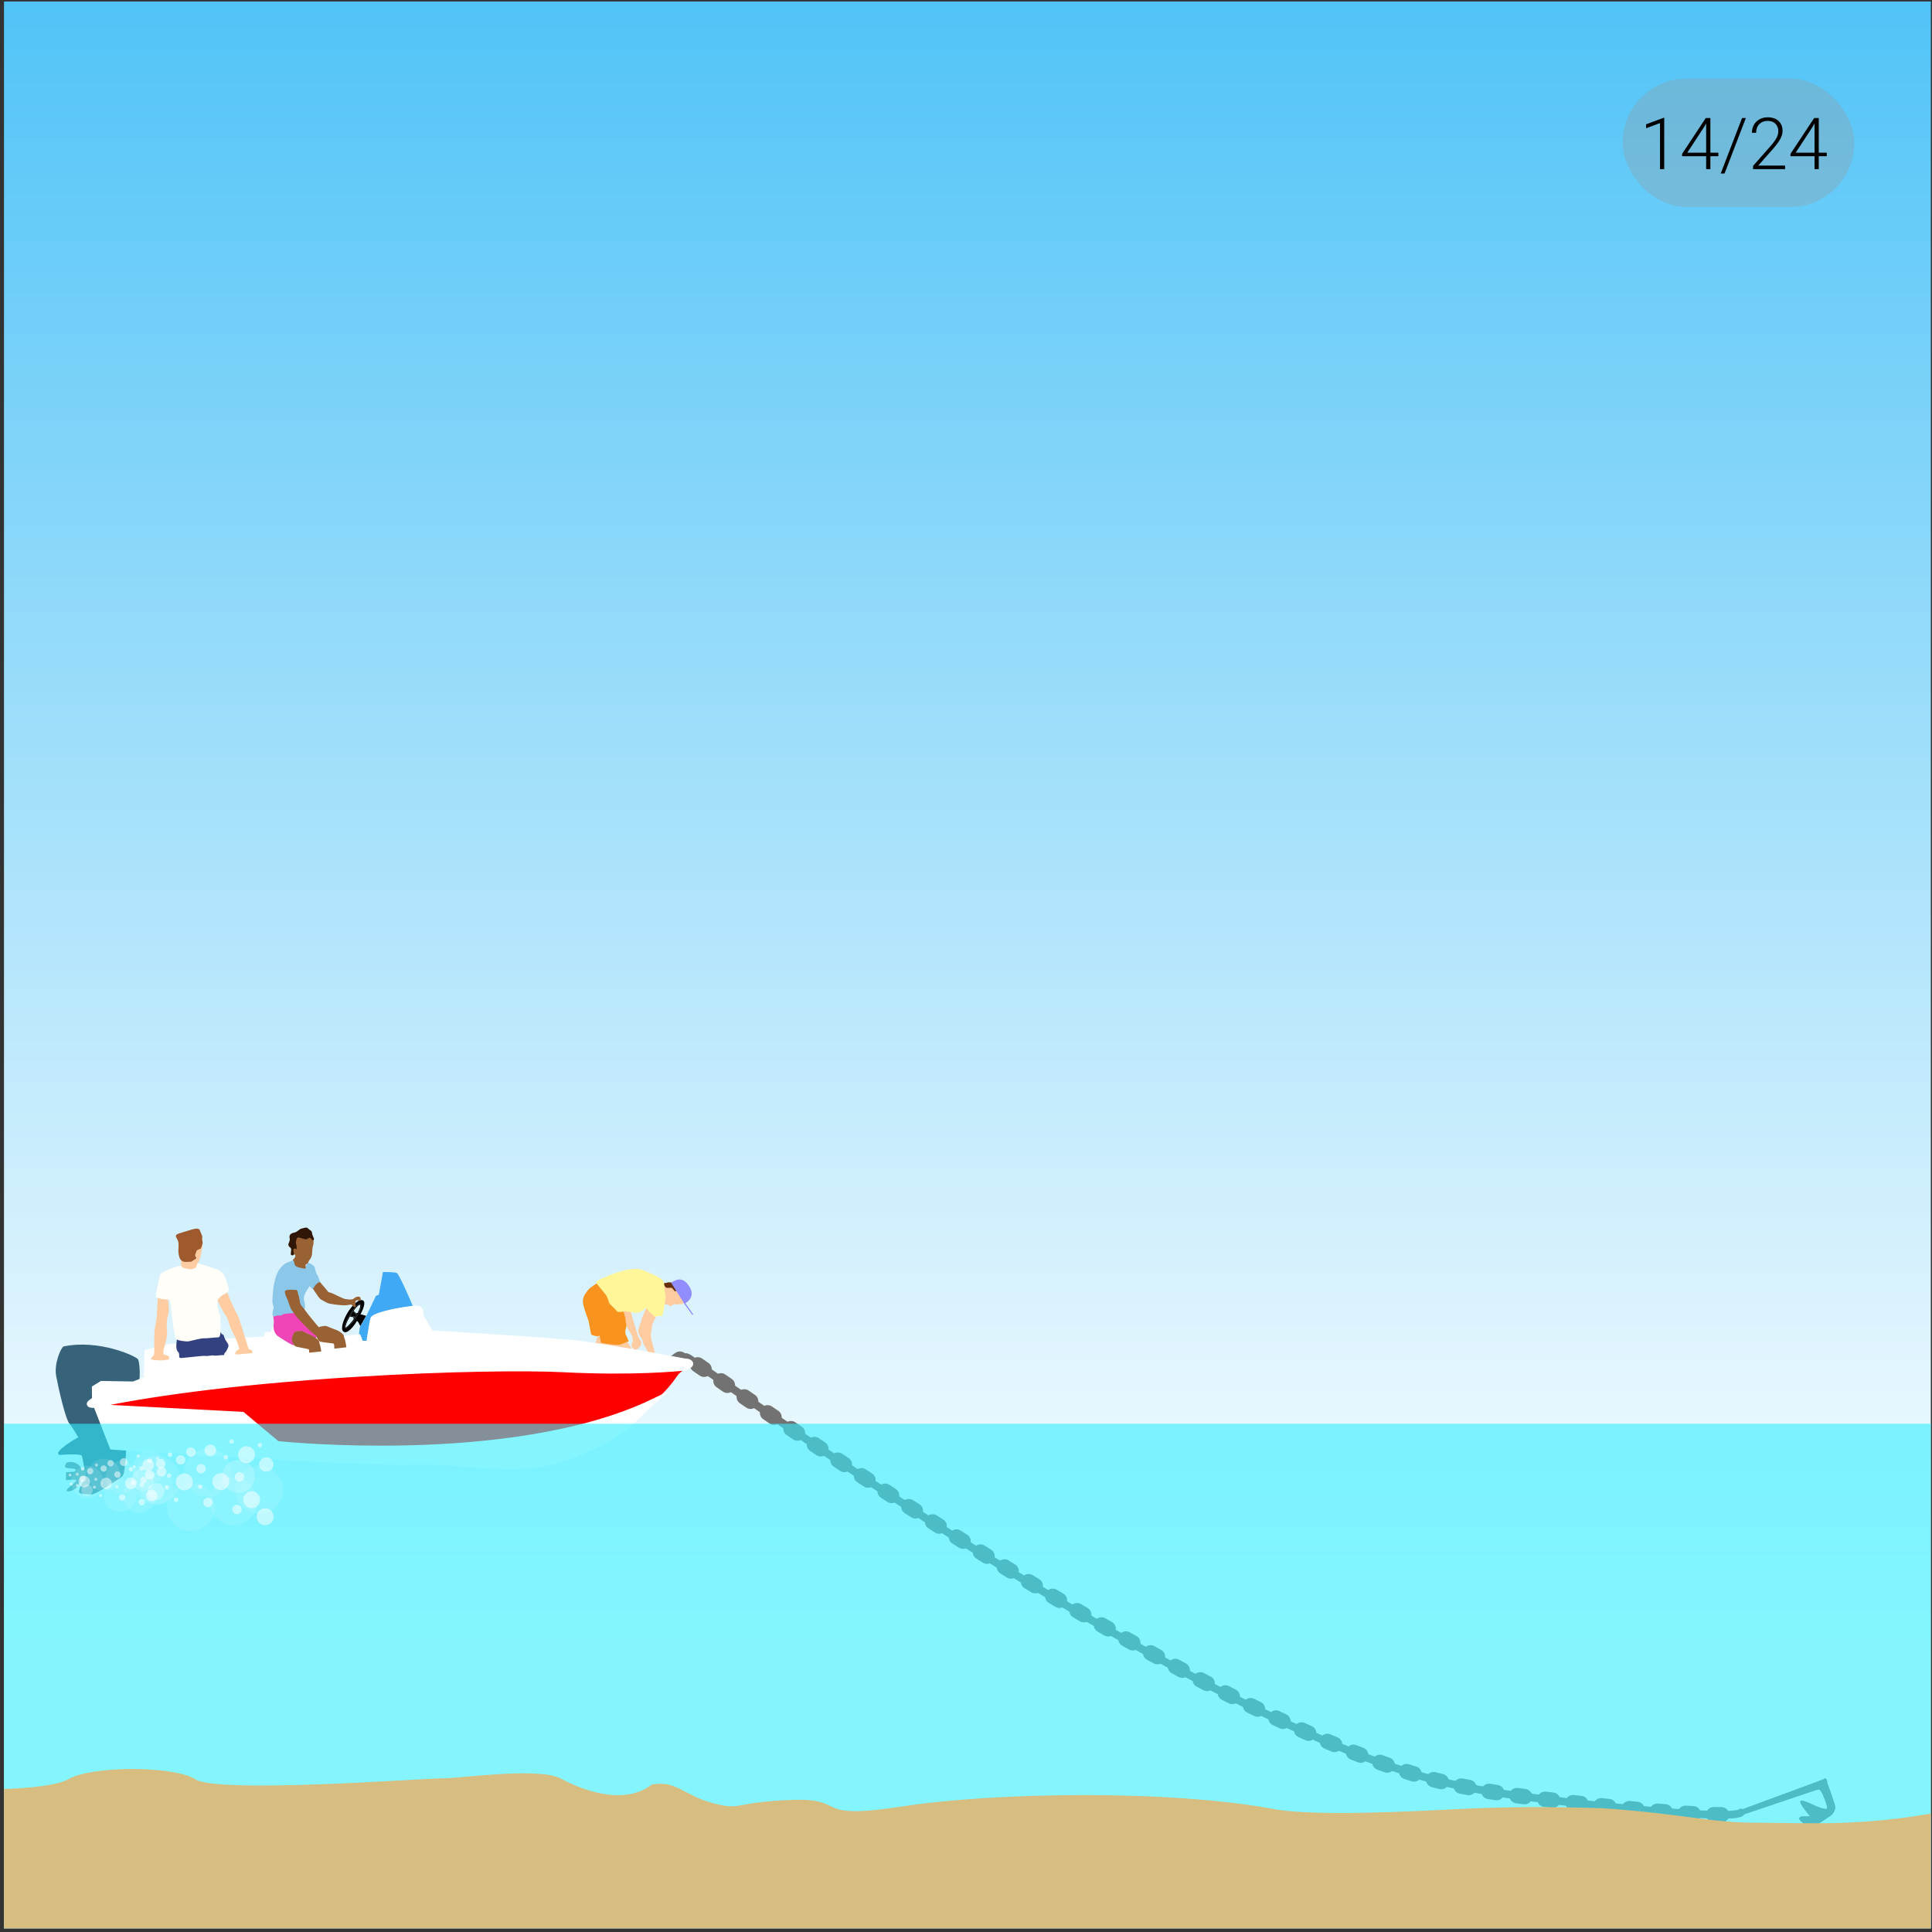 <svg width="376" height="376" viewBox="0 0 376 376" fill="none" xmlns="http://www.w3.org/2000/svg">
<rect x="0" y="0" width="376" height="376" fill="#333333" stroke="none"/>
<g clip-path="url(#clip0)">
<path d="M-2.538 -2.708H376.707L377.172 376.14H-2.073L-2.538 -2.708Z" fill="url(#paint0_linear)"/>
<path d="M355.573 346.806C355.664 346.649 355.407 346.214 355.356 346.147C355.319 346.105 355.267 346.094 355.209 346.102C355.101 346.12 354.957 346.207 354.843 346.292C354.664 346.393 347.44 349.056 343.124 350.645C341.196 351.357 339.675 351.917 339.431 352.009C339.081 352.141 338.873 352.306 338.809 352.491C338.759 352.64 338.821 352.747 338.826 352.752C339.009 353.222 339.163 353.191 339.422 353.093C339.465 353.078 339.511 353.06 339.567 353.045C339.889 352.947 352.681 348.622 353.225 348.443C353.4 348.369 353.893 348.204 354.091 348.297C354.314 348.404 354.653 349.023 354.786 349.327C355.416 350.786 355.718 351.865 355.552 352.013C355.498 352.06 355.285 352.141 354.457 351.89C353.987 351.746 353.503 351.546 353.387 351.487C353.366 351.475 350.979 350.309 350.517 350.461C350.476 350.475 350.442 350.503 350.427 350.536C350.27 350.866 350.675 351.414 351.143 352.047L351.266 352.212C351.649 352.734 352.122 353.291 352.311 353.506C351.936 353.504 350.863 353.5 350.703 353.514C350.688 353.518 350.661 353.521 350.635 353.523C350.528 353.539 350.352 353.587 350.254 353.715C350.189 353.798 350.167 353.901 350.19 354.018C350.231 354.24 350.586 354.521 350.96 354.824C351.021 354.874 351.084 354.926 351.145 354.974C351.128 354.984 351.113 355 351.093 355.009C350.665 355.312 350.076 355.722 350.043 356.056C350.034 356.142 350.059 356.217 350.119 356.279C350.398 356.574 351.357 356.277 353.124 355.35C354.449 354.652 356.281 353.352 356.299 353.341C356.695 353.06 357.24 352.317 357.152 351.614C357.067 350.945 355.707 347.226 355.56 346.822C355.56 346.814 355.565 346.81 355.573 346.806Z" fill="#727272"/>
<path d="M339.788 352.579C339.81 352.533 339.814 352.482 339.798 352.433C339.764 352.335 339.657 352.282 339.553 352.318C339.506 352.335 339.466 352.37 339.446 352.416C339.424 352.462 339.422 352.514 339.437 352.562C339.467 352.648 339.56 352.7 339.646 352.686C339.657 352.682 339.672 352.68 339.681 352.677C339.73 352.66 339.769 352.625 339.788 352.579Z" fill="#727272"/>
<path d="M357.04 351.622C356.964 350.992 355.678 347.464 355.47 346.904C355.413 346.946 355.341 346.974 355.273 346.978C355.191 346.987 355.121 346.954 355.076 346.901C355.015 346.822 354.939 346.689 354.888 346.589L354.879 346.614L340.783 351.627C340.078 351.887 339.601 352.064 339.474 352.113C339.084 352.262 338.956 352.417 338.921 352.519C338.886 352.617 338.923 352.684 338.93 352.696C339.087 353.092 339.168 353.061 339.384 352.98C339.429 352.962 339.477 352.945 339.534 352.928C339.607 352.905 340.364 352.654 341.488 352.275C341.647 351.857 342.138 351.692 342.158 351.681C342.611 351.51 353.316 347.495 354.417 347.885C354.708 347.987 355.053 348.811 355.092 348.901C355.125 348.977 355.941 350.817 356.086 351.531C356.292 352.577 355.068 353.335 354.573 353.532C354.153 353.699 352.507 353.656 352.44 353.669L352.439 353.669C352.383 353.678 350.895 353.634 350.708 353.648C350.581 353.658 350.415 353.676 350.338 353.779C350.294 353.837 350.281 353.905 350.296 353.988C350.33 354.166 350.699 354.463 351.026 354.724C351.244 354.901 351.452 355.067 351.583 355.212C351.754 355.401 351.817 355.533 351.783 355.619C351.76 355.671 351.709 355.693 351.682 355.693L351.673 355.576C351.674 355.576 351.698 355.516 351.495 355.29C351.429 355.213 351.336 355.13 351.23 355.04C351.203 355.058 351.179 355.077 351.151 355.097C350.788 355.352 350.178 355.777 350.149 356.06C350.141 356.113 350.16 356.155 350.195 356.196C350.352 356.364 350.98 356.334 353.061 355.238C353.876 354.81 354.888 354.153 355.543 353.711C354.349 353.966 351.813 353.914 350.923 353.895C350.757 353.892 350.624 353.887 350.605 353.889L350.596 353.831L350.576 353.775C350.579 353.773 350.581 353.773 350.585 353.771C350.605 353.767 350.658 353.77 350.924 353.776C351.909 353.799 354.902 353.863 355.84 353.504C356.073 353.343 356.219 353.24 356.224 353.237C356.55 353.015 357.117 352.305 357.04 351.622ZM339.894 352.629C339.86 352.702 339.798 352.758 339.721 352.785C339.559 352.843 339.384 352.758 339.329 352.6C339.303 352.523 339.308 352.44 339.341 352.366C339.374 352.292 339.434 352.235 339.513 352.209C339.529 352.202 339.551 352.199 339.57 352.196C339.716 352.171 339.857 352.255 339.907 352.395C339.933 352.471 339.93 352.554 339.894 352.629Z" fill="#727272"/>
<path d="M341.637 352.218C345.45 350.937 353.081 348.358 353.181 348.324C353.249 348.299 353.857 348.052 354.133 348.183C354.423 348.321 354.784 349.032 354.885 349.276C355.288 350.215 355.923 351.828 355.618 352.093C355.248 352.415 353.46 351.655 353.322 351.579C353.051 351.435 350.91 350.436 350.542 350.563C350.534 350.566 350.522 350.57 350.519 350.574C350.392 350.844 350.795 351.391 351.223 351.97L351.346 352.136C351.789 352.737 352.352 353.383 352.456 353.5C352.665 353.506 354.153 353.545 354.522 353.395C354.959 353.222 356.16 352.501 355.967 351.541C355.824 350.834 354.991 348.959 354.981 348.935C354.883 348.696 354.579 348.06 354.375 347.988C353.31 347.613 342.301 351.744 342.189 351.786C342.189 351.789 341.811 351.922 341.637 352.218Z" fill="#727272"/>
<path d="M354.783 346.52L354.822 346.419C354.445 346.575 352.839 347.174 350.105 348.187L354.783 346.52Z" fill="#727272"/>
<path d="M355.468 346.743C355.509 346.672 355.348 346.326 355.262 346.215C355.247 346.194 355.122 346.223 354.911 346.378L354.93 346.418C354.932 346.425 355.069 346.705 355.165 346.827C355.188 346.853 355.222 346.867 355.262 346.862C355.346 346.857 355.437 346.796 355.468 346.743Z" fill="#727272"/>
<path d="M355.569 346.803C355.66 346.646 355.403 346.211 355.351 346.145C355.316 346.103 355.263 346.092 355.204 346.1C355.096 346.118 354.955 346.206 354.84 346.29C354.66 346.39 347.436 349.054 343.121 350.642C341.191 351.354 339.671 351.915 339.427 352.006C339.078 352.138 338.869 352.303 338.805 352.487C338.756 352.636 338.819 352.744 338.822 352.749C339.006 353.22 339.159 353.189 339.417 353.09C339.461 353.076 339.507 353.058 339.562 353.042C339.884 352.944 352.675 348.619 353.22 348.439C353.397 348.366 353.889 348.2 354.085 348.294C354.309 348.401 354.649 349.019 354.781 349.323C355.41 350.784 355.714 351.861 355.547 352.011C355.49 352.058 355.279 352.139 354.452 351.887C353.982 351.743 353.498 351.543 353.382 351.483C353.36 351.471 350.976 350.305 350.511 350.458C350.469 350.47 350.438 350.5 350.422 350.532C350.265 350.862 350.671 351.414 351.138 352.046L351.261 352.212C351.646 352.736 352.117 353.29 352.306 353.51C352.377 353.51 352.426 353.518 352.435 353.518L352.436 353.644C352.436 353.644 352.438 353.669 352.437 353.669L352.439 353.669C352.507 353.659 354.156 353.7 354.572 353.532C355.061 353.336 356.29 352.565 356.08 351.515C355.939 350.799 355.125 348.97 355.09 348.89C355.052 348.8 354.708 347.977 354.415 347.875C353.313 347.491 342.608 351.506 342.157 351.677C342.134 351.685 341.645 351.854 341.488 352.27C340.365 352.65 339.605 352.905 339.533 352.925C339.477 352.941 339.427 352.961 339.381 352.977C339.164 353.059 339.083 353.089 338.928 352.694C338.922 352.682 338.886 352.614 338.92 352.517C338.959 352.412 339.085 352.259 339.473 352.11C339.598 352.062 340.076 351.887 340.782 351.624L354.878 346.612L354.887 346.586C354.94 346.685 355.014 346.818 355.076 346.898C355.12 346.954 355.189 346.983 355.271 346.975C355.339 346.968 355.41 346.944 355.467 346.902C355.452 346.855 355.442 346.828 355.44 346.827L355.548 346.786C355.55 346.792 355.555 346.801 355.56 346.815C355.56 346.813 355.565 346.809 355.569 346.803ZM341.633 352.224C341.806 351.925 342.185 351.791 342.19 351.789C342.301 351.747 353.311 347.616 354.376 347.991C354.582 348.064 354.884 348.701 354.98 348.939C354.99 348.962 355.827 350.838 355.966 351.543C356.156 352.507 354.956 353.224 354.523 353.4C354.154 353.546 352.669 353.507 352.457 353.503C352.354 353.386 351.792 352.742 351.35 352.139L351.227 351.974C350.798 351.393 350.396 350.846 350.521 350.577C350.525 350.571 350.536 350.567 350.545 350.566C350.916 350.442 353.056 351.438 353.327 351.581C353.465 351.655 355.251 352.414 355.622 352.097C355.926 351.833 355.292 350.217 354.889 349.278C354.784 349.037 354.425 348.323 354.137 348.186C353.862 348.054 353.253 348.3 353.184 348.326C353.08 348.36 345.446 350.94 341.633 352.224ZM354.822 346.421L354.783 346.522L350.104 348.187C352.839 347.175 354.445 346.575 354.822 346.421ZM355.47 346.743C355.441 346.795 355.348 346.856 355.261 346.862C355.219 346.867 355.187 346.854 355.164 346.827C355.069 346.705 354.931 346.424 354.929 346.417L354.912 346.378C355.12 346.225 355.246 346.194 355.263 346.215C355.347 346.325 355.511 346.673 355.47 346.743Z" fill="#727272"/>
<path d="M351.229 355.045C351.201 355.02 351.169 354.993 351.138 354.971C351.12 354.981 351.105 354.997 351.086 355.006C350.657 355.309 350.069 355.719 350.035 356.052C350.027 356.138 350.051 356.213 350.113 356.276C350.392 356.571 351.348 356.274 353.118 355.347C354.443 354.649 356.273 353.348 356.292 353.338C356.688 353.056 357.234 352.312 357.146 351.61C357.062 350.944 355.7 347.222 355.553 346.818C355.528 346.854 355.499 346.883 355.463 346.908C355.668 347.467 356.953 351 357.032 351.625C357.116 352.305 356.547 353.017 356.225 353.243C356.222 353.247 356.076 353.35 355.841 353.515C355.844 353.513 355.848 353.51 355.85 353.51L355.891 353.617C355.796 353.655 355.68 353.686 355.545 353.715C354.889 354.158 353.876 354.816 353.064 355.245C350.982 356.339 350.356 356.368 350.197 356.199C350.158 356.157 350.147 356.116 350.151 356.063C350.18 355.778 350.787 355.351 351.153 355.099C351.179 355.08 351.204 355.063 351.229 355.045Z" fill="#727272"/>
<path d="M355.556 346.818C355.549 346.805 355.546 346.793 355.546 346.788L355.439 346.83C355.44 346.835 355.45 346.861 355.466 346.905C355.502 346.881 355.533 346.852 355.556 346.818Z" fill="#727272"/>
<path d="M352.387 353.597C352.386 353.597 352.354 353.56 352.301 353.503C351.926 353.501 350.853 353.495 350.691 353.511C350.678 353.513 350.652 353.516 350.623 353.519C350.519 353.536 350.342 353.582 350.243 353.711C350.179 353.793 350.156 353.897 350.179 354.014C350.22 354.236 350.575 354.516 350.949 354.821C351.009 354.87 351.073 354.922 351.133 354.971C351.162 354.951 351.191 354.93 351.216 354.914L351.284 355.006C351.267 355.017 351.247 355.035 351.229 355.046C351.335 355.136 351.424 355.219 351.494 355.297C351.697 355.521 351.672 355.583 351.672 355.583L351.68 355.701C351.708 355.699 351.758 355.679 351.783 355.627C351.816 355.538 351.754 355.409 351.581 355.219C351.454 355.076 351.243 354.909 351.024 354.732C350.699 354.47 350.33 354.174 350.294 353.997C350.28 353.911 350.291 353.843 350.337 353.788C350.411 353.682 350.576 353.642 350.702 353.631C350.887 353.617 352.371 353.622 352.429 353.625L352.403 353.621L352.387 353.597Z" fill="#727272"/>
<path d="M352.43 353.5C352.421 353.5 352.373 353.498 352.302 353.499C352.357 353.557 352.386 353.591 352.387 353.593L352.404 353.614L352.429 353.616C352.43 353.616 352.434 353.616 352.434 353.616L352.43 353.5Z" fill="#727272"/>
<path d="M351.22 354.912C351.194 354.929 351.165 354.952 351.138 354.969C351.168 354.994 351.201 355.02 351.228 355.044C351.246 355.034 351.266 355.019 351.284 355.004L351.22 354.912Z" fill="#727272"/>
<path d="M355.542 353.715C355.653 353.639 355.754 353.57 355.843 353.51C354.906 353.864 351.912 353.799 350.928 353.781C350.662 353.772 350.608 353.772 350.59 353.775C350.583 353.775 350.581 353.779 350.58 353.781L350.6 353.834L350.609 353.892C350.629 353.89 350.76 353.898 350.928 353.9C351.815 353.917 354.35 353.969 355.542 353.715Z" fill="#727272"/>
<path d="M355.845 353.51C355.757 353.57 355.656 353.637 355.543 353.716C355.676 353.689 355.794 353.658 355.89 353.619L355.848 353.511C355.847 353.508 355.845 353.51 355.845 353.51Z" fill="#727272"/>
<path d="M339.895 352.628C339.93 352.555 339.935 352.472 339.904 352.392C339.854 352.253 339.715 352.169 339.567 352.192C339.547 352.196 339.528 352.202 339.51 352.205C339.434 352.234 339.371 352.289 339.338 352.363C339.302 352.438 339.296 352.52 339.327 352.597C339.384 352.753 339.557 352.84 339.718 352.782C339.798 352.758 339.86 352.701 339.895 352.628ZM339.791 352.578C339.77 352.621 339.732 352.659 339.684 352.675C339.675 352.68 339.659 352.683 339.649 352.683C339.559 352.698 339.469 352.646 339.44 352.56C339.423 352.513 339.427 352.461 339.449 352.415C339.473 352.368 339.506 352.334 339.556 352.317C339.658 352.281 339.762 352.335 339.799 352.431C339.814 352.481 339.811 352.532 339.791 352.578Z" fill="#727272"/>
<path d="M130.849 265.754C130.849 265.754 132.72 264.007 133.681 264.121C134.642 264.231 237.481 339.785 286.386 347.969C291.919 349.509 336.66 354.736 338.824 352.751" stroke="#727272" stroke-width="1.5" stroke-miterlimit="10" stroke-linecap="round"/>
<path d="M131.155 265.455C131.155 265.455 132.558 264.015 133.518 264.127C134.479 264.238 239.327 340.313 286.387 347.969C291.919 349.509 336.661 354.736 338.825 352.752" stroke="#727272" stroke-width="3" stroke-miterlimit="10" stroke-linecap="round" stroke-dasharray="1.5 4"/>
<path d="M117.094 257.623C117.094 257.623 116.796 259.442 116.409 259.994C116.022 260.546 115.711 262.412 115.574 262.988C115.436 263.563 114.89 264.895 114.657 267.811C114.534 269.346 114.512 270.335 114.536 270.927C114.523 271.339 114.5 271.743 114.462 271.814C114.378 271.964 114.17 272.786 114.201 272.928C114.232 273.07 114.201 273.601 114.201 273.601L114.173 273.94L114.984 274.165C114.984 274.165 115.485 274.195 115.925 274.165C116.363 274.134 116.915 274.071 117.251 273.94C117.588 273.809 117.04 273.099 116.977 272.849C116.915 272.599 116.834 272.374 116.821 272.077C116.807 271.781 116.716 271.699 116.575 271.549C116.453 271.423 116.6 270.66 116.645 270.426C116.648 270.416 116.653 270.394 116.66 270.355V270.354C116.753 269.904 117.241 267.555 117.276 267.18C117.315 266.764 118.315 264 118.365 263.459C118.416 262.919 118.662 262.349 118.662 262.349L119.31 261.276C119.31 261.276 119.351 260.399 119.408 260.237C119.464 260.071 117.094 257.623 117.094 257.623Z" fill="#FFCBA1"/>
<path d="M122.62 254.668C122.631 254.779 123.183 256.886 123.281 257.117C123.38 257.346 123.974 259.53 124.121 259.949C124.269 260.368 124.782 260.966 124.772 261.186C124.76 261.406 124.859 261.707 124.6 262.015C124.343 262.321 123.735 262.887 123.561 262.797C123.389 262.707 122.81 261.956 122.872 261.815C122.935 261.673 123.17 260.888 123.155 260.776C123.141 260.666 123.047 259.886 122.698 259.412C122.349 258.938 121.385 257.048 121.31 256.895C121.235 256.741 120.438 254.757 120.438 254.757L122.62 254.668Z" fill="#FFCBA1"/>
<path d="M121.714 260.604C121.714 260.604 123.087 262.495 123.067 263.044C123.047 263.594 123.019 264.558 122.927 265.203C122.834 265.848 122.734 267.583 122.668 267.935C122.603 268.286 122.516 269.31 122.458 270.257C122.402 271.204 122.421 272.191 122.421 272.191L122.822 272.633C122.822 272.633 123.701 273.044 124.145 273.383C124.587 273.723 125.214 273.904 125.33 273.928C125.447 273.952 125.74 274.333 125.757 274.543C125.774 274.752 125.811 274.757 125.219 274.81C124.626 274.865 122.647 274.494 122.11 274.516C121.572 274.54 121.168 274.511 120.621 274.492C120.073 274.472 119.822 274.374 119.679 274.159C119.536 273.943 120.068 272.171 120.055 272.129C120.055 272.129 120.586 270.132 120.393 269.884C120.2 269.638 119.97 265.48 120.258 264.95C120.545 264.42 120.427 263.773 120.427 263.773C120.427 263.773 120.328 263.748 120.194 263.702C119.921 263.61 118 261.185 117.94 260.907C117.85 260.493 118.381 260.289 118.381 260.289L121.714 260.604Z" fill="#FFCBA1"/>
<path d="M127.922 255.757C127.922 255.757 127.243 257.16 127.073 257.439C126.905 257.717 126.809 258.955 126.7 259.423C126.59 259.889 126.794 260.716 126.805 260.863C126.815 261.011 127.613 263.503 127.46 263.818C127.307 264.135 127.493 264.946 127.074 264.748C126.654 264.549 125.585 261.947 125.423 261.896C125.261 261.844 125.039 260.917 125.028 260.77C125.016 260.622 124.03 259.703 124.23 258.793C124.43 257.885 124.731 257.474 124.837 256.896C124.944 256.319 126.162 253.754 126.162 253.754L127.922 255.757Z" fill="#FFCBA1"/>
<path d="M127.731 249.455C127.772 249.475 128.8 249.738 128.976 249.758C129.154 249.776 129.716 249.804 129.775 249.816C129.832 249.826 130.197 249.732 130.421 249.669C130.644 249.604 131.412 249.287 131.579 249.325C131.745 249.364 133.018 249.538 133.027 249.57C133.037 249.6 133.74 250.383 133.751 250.453C133.76 250.523 134.218 251.665 134.16 251.971C134.104 252.275 133.603 253.243 133.488 253.333C133.374 253.423 132.741 253.795 132.611 253.81C132.482 253.822 131.838 253.81 131.743 253.876C131.649 253.941 131.576 253.928 131.502 253.877C131.429 253.826 131.397 253.707 131.298 253.764C131.196 253.82 131.084 253.859 130.959 253.934C130.832 254.008 130.498 254.213 130.437 254.217C130.376 254.221 130.343 254.256 130.26 254.134C130.177 254.013 130.124 253.937 130.124 253.937C130.124 253.937 129.859 253.829 129.802 253.854C129.744 253.881 129.478 253.863 129.394 253.868C129.309 253.876 128.754 253.676 128.714 253.638C128.677 253.601 128.592 253.368 128.593 253.277C128.595 253.188 128.706 252.705 128.706 252.705L128.802 252.347L128.419 252.102C128.419 252.102 128.199 252.115 128.149 252.136C128.101 252.156 127.979 252.31 127.868 252.345C127.759 252.378 127.437 252.612 127.437 252.612C127.437 252.612 126.889 251.798 126.811 251.534C126.731 251.271 127.464 249.701 127.464 249.701C127.464 249.701 127.723 249.385 127.727 249.419" fill="#FFCBA1"/>
<path d="M129.165 249.762L129.175 250.052L129.426 250.353C129.426 250.353 129.55 250.597 129.628 250.592C129.706 250.588 129.797 250.655 129.895 250.634C129.992 250.613 130.42 250.66 130.435 250.629C130.45 250.599 130.789 250.661 130.789 250.661C130.789 250.661 130.818 250.719 130.898 250.792C130.981 250.866 131.141 251.081 131.141 251.081L131.358 251.328C131.358 251.328 131.221 251.339 131.412 251.282C131.603 251.225 131.836 251.254 131.836 251.254L132.301 251.66C132.301 251.66 132.528 251.223 132.449 251.106C132.372 250.988 131.361 249.95 131.263 249.932C131.165 249.913 130.769 249.61 130.769 249.61C130.769 249.61 130.013 249.528 129.957 249.575C129.902 249.623 129.745 249.63 129.687 249.659C129.628 249.688 129.206 249.721 129.206 249.721" fill="#662F09"/>
<path d="M130.599 249.635L133.191 253.742C133.191 253.742 135.585 252.626 134.163 250.388C132.969 248.508 131.801 248.871 130.599 249.635Z" fill="#908DFF"/>
<path d="M134.807 255.867C134.769 255.894 134.725 255.899 134.698 255.859L133.089 253.619C133.061 253.58 133.072 253.531 133.111 253.503L133.156 253.473C133.196 253.444 133.249 253.456 133.278 253.494L134.882 255.728C134.908 255.767 134.891 255.807 134.853 255.835L134.807 255.867Z" fill="#908DFF"/>
<path d="M116.523 249.613C116.325 249.632 114.915 250.453 114.44 251.068C113.966 251.684 113.432 252.295 113.443 253.324C113.456 254.353 114.546 256.915 114.583 257.251C114.62 257.584 115.064 259.757 115.064 259.757C115.064 259.757 115.992 260.1 116.292 260.057C116.593 260.01 116.688 259.835 116.688 259.835C116.688 259.835 116.932 261.179 116.954 261.292C116.975 261.405 120.231 261.895 120.787 261.654C121.344 261.413 122.363 261.033 122.363 261.033L121.977 260.116C121.977 260.116 121.496 259.593 121.78 258.627C122.063 257.663 121.773 257.746 121.76 257.048C121.747 256.349 121.299 254.948 121.087 254.817C120.878 254.687 116.523 249.613 116.523 249.613Z" fill="#F7931E"/>
<path d="M116.048 249.348C116.171 249.322 122.352 245.978 125.32 247.249C128.288 248.521 129.228 249.014 129.248 249.786C129.269 250.558 129.478 252.011 129.541 252.237C129.604 252.463 129.088 255.425 129.088 255.425L128.822 256.207C128.822 256.207 128.371 255.983 128.072 256.137C127.773 256.293 127.416 256.259 127.416 256.259C127.416 256.259 125.59 254.654 125.746 254.486C125.904 254.319 124.69 255.562 123.902 255.524C123.113 255.487 121.643 255.09 121.394 255.214C121.144 255.338 120.115 255.387 120.091 255.238C120.065 255.09 118.617 253.705 118.617 253.705C118.617 253.705 118.181 252.416 118.008 252.142C117.837 251.87 116.279 250.07 116.155 249.837C116.034 249.604 116.048 249.348 116.048 249.348Z" fill="#FFF599"/>
<path d="M12.392 262.04C11.934 262.136 10.47 265.308 10.934 267.81C11.399 270.313 12.733 276.109 13.501 277.062C14.269 278.017 15.231 279.725 15.231 279.725C15.231 279.725 11.844 281.545 11.304 282.736C11.304 282.736 11.305 283.221 11.719 283.158C12.132 283.092 15.745 282.895 15.915 283.299C16.085 283.704 16.415 285.809 16.469 286.083C16.525 286.357 16.373 287.603 16.321 288.049C16.299 288.235 15.191 290.016 15.393 290.42C15.599 290.824 17.098 290.839 17.935 290.819C18.77 290.801 23.225 287.814 23.846 287.267C24.468 286.717 24.642 280.079 24.642 280.079C24.642 280.079 23.375 271.399 23.686 271.382C23.997 271.364 26.098 270.516 26.773 269.735C27.448 268.953 27.197 265.168 26.878 264.566C26.555 263.959 19.261 260.592 12.392 262.04Z" fill="#36627A"/>
<path d="M15.798 285.989C15.798 285.989 16.52 285.842 16.561 285.931C16.602 286.021 16.76 286.272 16.727 286.754C16.693 287.235 16.878 287.849 16.497 287.897C16.117 287.944 15.856 287.944 15.856 287.944C15.856 287.944 15.222 289.509 14.245 289.982C13.268 290.456 12.611 290.294 13.211 289.676C13.811 289.059 14.94 288.328 14.832 288.072C14.725 287.819 12.831 288.08 12.831 288.08L12.849 286.55C12.849 286.55 14.295 286.409 14.367 286.439C14.439 286.464 14.984 286.061 14.57 285.883C14.156 285.704 12.373 285.886 12.658 285.254C12.942 284.619 12.873 284.628 13.547 284.542C14.221 284.454 15.083 284.789 15.466 285.254C15.847 285.712 15.798 285.989 15.798 285.989Z" fill="#6C808C"/>
<path d="M54.194 280.896L47.385 275.198L18.822 273.576C27.737 271.741 44.629 269.058 69.796 267.508C87.876 266.397 103.024 266.28 110.03 266.633C122.77 267.282 131.341 266.541 133.518 266.316C133.147 266.551 132.604 266.917 132.275 267.225C132.024 267.456 131.805 267.771 131.495 268.205C130.875 269.086 129.926 270.355 127.832 272.331L127.623 272.52C113.638 279.331 94.683 281.338 81.068 281.729C66.646 282.141 54.803 280.959 54.194 280.896Z" fill="#FF0000"/>
<path d="M70.133 258.084C70.011 257.838 69.914 257.652 69.836 257.515C69.797 257.446 69.762 257.389 69.731 257.342C69.58 257.101 69.53 257.099 69.5 257.098L69.412 257.154C69.372 257.229 69.326 257.313 69.273 257.401C69.237 257.458 69.2 257.518 69.16 257.579C69.139 257.607 69.119 257.638 69.099 257.669C68.547 258.467 67.632 259.412 67.082 259.266C66.82 259.196 66.662 259.02 66.599 258.722C66.591 258.687 66.586 258.649 66.582 258.614C66.578 258.574 66.573 258.539 66.573 258.494C66.539 257.432 67.485 255.35 68.731 254.024C68.922 253.819 69.121 253.636 69.325 253.472C69.438 253.382 69.566 253.29 69.701 253.214C69.918 253.09 70.154 253.002 70.373 253.01C70.455 253.016 70.535 253.034 70.612 253.068C70.735 253.126 70.816 253.221 70.86 253.356C70.889 253.445 70.901 253.553 70.901 253.666C70.892 254.458 70.217 255.667 70.209 255.68L70.158 255.77L71.261 256.088L70.133 258.084ZM70.269 254.161C70.266 254.038 70.235 253.938 70.168 253.873C70.154 253.86 70.139 253.848 70.123 253.834C70.082 253.809 70.033 253.793 69.982 253.793C69.945 253.793 69.907 253.802 69.864 253.818C69.568 253.925 69.142 254.383 68.714 254.972L68.695 254.947L68.675 254.922L68.301 255.573C68.115 255.862 67.937 256.165 67.779 256.456C67.514 256.942 67.303 257.406 67.197 257.755C67.137 257.954 67.11 258.113 67.116 258.236C67.118 258.265 67.122 258.294 67.127 258.322C67.144 258.398 67.18 258.458 67.234 258.495C67.258 258.51 67.286 258.52 67.315 258.52C67.653 258.52 68.745 257.194 69.198 256.551C69.215 256.527 69.231 256.504 69.247 256.482C69.275 256.439 69.303 256.396 69.323 256.362C69.346 256.327 69.363 256.296 69.375 256.272C69.388 256.248 69.404 256.223 69.424 256.193C69.445 256.162 69.466 256.125 69.491 256.086C69.758 255.639 70.282 254.696 70.269 254.161Z" fill="black"/>
<path d="M80.49 254.532C80.054 254.591 78.521 254.84 77.193 255.094C77.108 255.108 77.024 255.124 76.941 255.142C76.898 255.151 76.854 255.16 76.812 255.166C76.63 255.202 76.454 255.24 76.287 255.275C76.234 255.285 76.182 255.3 76.132 255.312C76.006 255.34 75.885 255.37 75.773 255.401C75.727 255.412 75.683 255.426 75.641 255.44C75.632 255.441 75.62 255.445 75.607 255.448C75.197 255.538 72.864 256.083 72.515 256.688C72.505 256.711 72.494 256.727 72.489 256.746C72.283 257.33 71.785 260.607 71.704 261.337H70.309L69.82 260.103L70.009 258.35L70.083 258.316C70.079 258.306 70.075 258.299 70.072 258.291C70.067 258.282 70.063 258.274 70.06 258.266L71.269 256.139L71.288 256.144L71.311 256.069L71.329 256.039L71.359 255.982L73.166 252.18L73.443 252.086L73.721 251.988L74.533 247.553C74.573 247.553 74.628 247.553 74.697 247.553C75.17 247.553 76.752 247.565 77.206 247.74C77.587 247.88 79.418 251.914 80.49 254.532Z" fill="#3FA9F5"/>
<path d="M69.386 255.819C69.394 255.819 69.4 255.816 69.406 255.815C69.421 255.81 69.435 255.804 69.447 255.79C69.367 255.931 69.287 256.063 69.208 256.189C69.164 256.279 69.078 256.412 68.968 256.564C68.95 256.523 68.944 256.474 68.944 256.436C68.943 256.367 68.957 256.312 68.957 256.312L68.981 256.227L68.208 256.063L68.531 255.496C68.594 255.407 68.657 255.313 68.72 255.225C69.19 255.769 69.331 255.82 69.386 255.819Z" fill="black"/>
<path d="M69.425 256.193C69.406 256.224 69.389 256.251 69.376 256.273C69.365 256.298 69.347 256.329 69.325 256.363C69.303 256.398 69.276 256.437 69.248 256.482C69.233 256.506 69.218 256.527 69.2 256.552C68.748 257.2 67.655 258.52 67.317 258.52C67.288 258.52 67.259 258.511 67.236 258.495C67.181 258.458 67.146 258.404 67.129 258.323C67.123 258.298 67.12 258.267 67.119 258.237C67.112 258.113 67.138 257.954 67.199 257.756C67.306 257.407 67.516 256.943 67.781 256.457C67.939 256.166 68.118 255.862 68.303 255.574L68.677 254.923L68.697 254.948L68.716 254.973C69.144 254.387 69.569 253.928 69.865 253.819C69.908 253.805 69.947 253.794 69.984 253.794C70.038 253.794 70.084 253.808 70.125 253.835C70.142 253.845 70.156 253.861 70.17 253.873C70.237 253.943 70.268 254.043 70.27 254.162C70.282 254.697 69.76 255.638 69.492 256.083C69.467 256.126 69.444 256.163 69.425 256.193ZM67.34 257.807C67.212 258.227 67.267 258.332 67.289 258.355C67.56 258.303 68.375 257.369 68.863 256.711C68.774 256.594 68.772 256.447 68.783 256.357L68.09 256.21C67.758 256.775 67.477 257.354 67.34 257.807ZM68.531 255.501L68.207 256.067L68.98 256.232L68.956 256.316C68.956 256.317 68.942 256.373 68.942 256.441C68.943 256.482 68.95 256.529 68.967 256.569C69.077 256.412 69.162 256.281 69.207 256.194C69.285 256.071 69.365 255.937 69.445 255.796C69.433 255.805 69.42 255.813 69.404 255.819C69.399 255.821 69.394 255.822 69.385 255.823C69.329 255.825 69.189 255.773 68.718 255.231C68.657 255.317 68.594 255.407 68.531 255.501ZM70.032 253.971C70.018 253.962 70.002 253.958 69.982 253.958C69.754 253.958 69.296 254.438 68.819 255.094C69.023 255.33 69.253 255.567 69.354 255.64C69.411 255.553 69.517 255.52 69.606 255.511C69.971 254.824 70.249 254.115 70.032 253.971Z" fill="black"/>
<path d="M18.372 272.396L18.41 272.37L18.382 270.117L19.789 269.258L25.945 269.365L25.959 269.358L28.509 268.413L28.617 263.152L33.217 262.029L43.059 262.002L43.577 261.05L51.913 260.587L51.967 259.741L53.701 259.566L53.544 259.442C53.542 259.438 53.3 259.245 53.306 259.008C53.31 258.87 53.397 258.74 53.568 258.622C53.695 258.532 54.065 258.427 55.112 258.427C56.073 258.427 57.247 258.514 58.104 258.576C58.526 258.607 58.862 258.634 59.057 258.637C59.642 258.656 60.291 259.096 60.644 259.498C60.861 259.744 60.977 259.985 60.961 260.156C60.909 260.7 60.821 260.83 60.429 260.905L60.452 261.078L66.208 260.532L69.761 260.196L70.247 261.442H71.784L71.794 261.257C71.801 261.217 72.369 257.289 72.58 256.679C72.746 256.201 74.83 255.645 75.619 255.471C77.011 255.082 79.915 254.672 80.449 254.602L80.458 254.622L80.518 254.614C80.518 254.614 80.632 254.605 80.79 254.605C81.236 254.605 81.56 254.678 81.705 254.81C81.863 254.955 81.865 255.247 81.866 255.527C81.867 255.771 81.868 256 81.958 256.171C82.148 256.523 83.764 259.255 83.833 259.372L83.856 259.41L83.898 259.413C84.135 259.426 107.579 260.812 112.812 261.456C113.217 261.505 113.679 261.553 114.184 261.623C122.1 262.738 133.187 264.876 133.187 264.876C134.045 264.889 134.385 265.159 134.414 265.387C134.442 265.594 134.224 265.807 133.869 265.909C133.86 265.916 133.619 266.035 133.294 266.23C131.855 266.387 123.178 267.247 109.621 266.559C102.611 266.205 87.439 266.344 69.354 267.457C43.587 269.046 27.685 271.582 18.883 273.425L18.498 273.505C17.768 273.497 17.508 273.422 17.475 273.382C17.463 273.357 17.446 273.339 17.431 273.316C17.393 273.264 17.375 273.237 17.382 273.194C17.41 273.066 17.733 272.798 18.372 272.396Z" fill="white" stroke="white" stroke-miterlimit="10"/>
<path d="M53.974 280.956L53.998 280.96C54.097 280.969 62.544 281.852 74.179 281.852C76.194 281.852 78.302 281.827 80.478 281.762C94.034 281.376 113.086 279.499 127.074 272.764C127.034 272.798 127 272.832 126.966 272.865C126.484 273.311 126.005 273.783 125.496 274.285C122.282 277.448 118.282 281.386 107.965 284.387C105.591 285.076 103.049 285.399 99.964 285.399C97.321 285.399 94.609 285.326 91.739 285.078C88.588 284.806 85.332 284.526 81.849 284.526C81.313 284.526 80.779 284.534 80.261 284.547C79.738 284.559 79.125 284.569 78.439 284.569C64.873 284.569 23.547 281.728 21.831 281.619L18.766 273.773L47.186 275.263L53.974 280.956Z" fill="white" stroke="white" stroke-miterlimit="10"/>
<path d="M61.992 260.857C61.992 260.857 61.444 260.221 61.564 259.465C61.684 258.715 61.853 258.33 62.314 258.199C62.775 258.067 63.4 258.008 63.527 258.072C63.656 258.137 65.21 258.755 65.565 258.876C65.92 259 66.89 259.642 66.91 259.938C66.93 260.234 66.987 260.328 67.107 260.619C67.227 260.906 67.409 262.209 67.409 262.209L65.065 262.467C65.065 262.467 65.09 261.554 64.917 261.488C64.744 261.427 62.454 261.192 62.299 261.103C62.145 261.019 61.992 260.857 61.992 260.857Z" fill="#996234"/>
<path d="M53.309 257.199C53.309 257.199 53.186 256.037 53.136 256.037C53.086 256.037 54.763 255.938 55.161 255.642C55.655 255.271 58.372 255.296 58.372 255.296L60.175 256.951L62.255 258.516C62.255 258.516 61.656 260.484 61.36 260.484C61.22 260.484 59.736 259.14 58.396 259.101C56.901 259.058 56.791 259.915 57.136 261.768C57.202 262.117 54.049 260.014 54.049 260.014C54.049 260.014 53.454 259.57 53.307 258.778C53.16 257.99 53.309 257.199 53.309 257.199Z" fill="#EF45B7"/>
<path d="M56.89 245.294C56.964 245.319 57.507 244.652 57.483 244.429C57.458 244.206 57.236 244.059 57.187 244.059C57.138 244.059 56.619 243.442 56.89 243.169C57.162 242.898 56.298 241.787 56.618 241.244C56.939 240.701 57.334 239.861 58.075 239.564C58.817 239.267 59.286 239.021 59.657 239.318C60.027 239.614 60.917 240.454 60.941 240.774C60.965 241.096 61.114 241.714 60.941 242.38C60.768 243.047 60.768 243.146 60.744 243.862C60.719 244.577 60.398 245.024 60.175 245.296C59.953 245.568 60.052 245.937 59.632 246.036C59.212 246.135 59.731 246.802 59.533 247.048C59.336 247.294 57.014 246.678 57.063 245.714C57.086 245.26 56.89 245.294 56.89 245.294Z" fill="#996234"/>
<path d="M56.965 244.33C56.965 244.33 56.545 244.33 56.594 243.985C56.643 243.639 56.733 243.046 56.59 242.898C56.446 242.751 56.001 242.478 56.149 242.058C56.297 241.638 56.47 241.391 56.371 240.996C56.272 240.601 56.371 240.28 56.692 240.083C57.013 239.885 57.263 239.934 57.633 239.761C58.002 239.588 58.299 239.168 58.717 239.094C59.137 239.02 59.631 238.723 59.977 239.094C60.324 239.465 60.57 239.465 60.669 239.71C60.768 239.957 60.645 239.686 60.792 240.279C60.94 240.872 61.237 240.994 61.039 241.316C60.842 241.638 60.669 241.044 60.496 241.02C60.323 240.995 60.422 240.723 59.953 241.02C59.484 241.316 59.657 241.217 58.965 241.069C58.273 240.921 57.903 240.526 57.692 241.241C57.483 241.957 57.605 241.835 57.692 242.403C57.779 242.971 57.692 243.218 57.692 243.218C57.692 243.218 57.656 242.946 57.384 242.994C57.112 243.044 57.063 243.093 57.088 243.391C57.112 243.687 57.261 244.032 57.211 244.131C57.161 244.231 56.965 244.33 56.965 244.33Z" fill="#301705"/>
<path d="M60.373 249.962C60.373 249.962 62.003 252.629 62.423 252.877C62.843 253.123 63.708 253.618 64.029 253.691C64.35 253.765 66.375 254.086 67.24 254.037C68.104 253.987 68.252 253.727 68.574 254.043C68.896 254.361 69.043 254.581 69.166 254.333C69.29 254.087 69.215 254.037 69.166 253.666C69.117 253.296 69.166 253.098 69.512 253.049C69.858 253 70.387 253.395 70.245 252.95C70.105 252.506 70.154 252.308 69.585 252.357C69.017 252.406 68.918 252.827 68.523 252.875C68.127 252.924 67.954 252.924 67.263 252.826C66.571 252.727 64.62 251.566 64.2 251.542C63.78 251.517 63.755 251.196 63.483 250.924C63.212 250.653 62.125 249.319 62.125 249.319" fill="#996234"/>
<path d="M53.135 251.321C53.234 249.938 53.728 247.739 54.568 246.776C55.407 245.813 55.654 245.838 56.272 245.566C56.889 245.295 57.21 245.369 57.21 245.369C57.21 245.369 57.243 246.355 57.745 246.53C58.248 246.703 59.434 247.024 59.508 246.826C59.582 246.629 59.409 246.505 59.557 246.331C59.704 246.158 59.952 245.69 60.125 245.789C60.297 245.887 61.162 246.233 61.261 246.678C61.36 247.123 61.459 247.715 61.706 248.061C61.953 248.406 62.101 248.949 62.101 248.949C62.101 248.949 62.175 249.147 62.249 249.369C62.323 249.592 61.607 249.568 61.137 250.481C60.668 251.394 60.149 249.963 60.149 249.963C60.149 249.963 60.718 249.592 60.199 250.383C60.199 250.383 59.408 251.593 59.359 251.766C59.31 251.939 59.112 252.383 59.137 252.829C59.161 253.274 59.409 253.742 59.359 254.211C59.309 254.681 59.369 255.1 58.783 255.322C58.199 255.546 57.557 255.495 56.839 255.57C56.124 255.644 55.24 255.605 54.913 255.89C54.586 256.176 54.271 255.939 53.876 256.038C53.481 256.137 53.456 256.383 53.135 256.038C52.814 255.693 53.324 254.605 53.242 254.359C53.16 254.112 52.946 253.568 53.028 252.754C53.111 251.938 53.135 251.321 53.135 251.321Z" fill="#8BC7E8"/>
<path d="M55.991 252.987C55.991 252.987 56.515 254.707 56.809 255.037C57.102 255.364 57.572 256.123 57.821 256.418C58.07 256.713 60.282 258.978 60.545 259.176C60.813 259.373 62.095 260.501 62.095 260.501L63.912 260.293C63.912 260.293 62.709 259.004 62.117 258.375C61.525 257.743 59.567 255.319 59.455 255.102C59.343 254.88 58.707 254.219 58.535 253.911C58.362 253.607 58.334 252.973 58.191 252.397C58.049 251.821 57.803 251.075 57.803 251.075C57.803 251.075 55.52 250.803 55.45 251.34C55.381 251.878 55.991 252.987 55.991 252.987Z" fill="#996234"/>
<path d="M57.186 261.744C57.186 261.744 56.684 261.07 56.857 260.328C57.03 259.587 57.227 259.217 57.695 259.118C58.164 259.02 58.792 259.004 58.916 259.077C59.039 259.151 60.546 259.875 60.891 260.024C61.237 260.172 62.158 260.88 62.158 261.177C62.158 261.473 62.207 261.572 62.306 261.869C62.404 262.166 62.528 263.006 62.528 263.006L60.155 263.257C60.155 263.257 60.228 262.66 60.058 262.586C59.889 262.513 57.621 262.117 57.473 262.018C57.325 261.919 57.186 261.744 57.186 261.744Z" fill="#996234"/>
<path d="M34.345 258.447C34.345 258.447 34.616 259.397 34.441 260.567C34.264 261.735 34.227 262.735 34.656 263.103C35.086 263.469 34.66 264.194 35.076 264.289C35.347 264.351 39.614 263.788 39.961 263.883C40.309 263.976 41.439 263.705 41.615 263.808C41.791 263.91 43.266 263.681 43.497 263.723C43.727 263.765 43.592 263.312 43.817 263.216C44.041 263.122 44.451 262.074 44.451 262.074L44.432 261.637L43.817 260.674L43.494 259.806L43.199 259.633C43.199 259.633 43.021 259.502 42.895 259.226C42.768 258.949 42.694 258.58 42.624 258.284C42.553 257.988 42.504 257.509 42.266 257.617C42.026 257.727 34.345 258.447 34.345 258.447Z" fill="#32417F"/>
<path d="M30.766 251.793C30.766 251.793 30.477 255.936 30.525 256.047C30.573 256.158 30.436 257.007 30.193 258.192C29.949 259.38 30.005 262.385 30.03 262.675C30.056 262.963 29.956 263.574 29.963 263.652C29.97 263.729 29.668 264.047 29.44 264.32C29.211 264.592 29.458 264.531 29.458 264.531C29.458 264.531 29.76 264.641 29.957 264.68C30.155 264.721 30.831 264.68 31.052 264.757C31.272 264.834 32.593 264.621 32.69 264.611C32.786 264.603 32.965 264.431 32.945 264.22C32.926 264.007 32.66 263.856 32.66 263.856L31.819 263.563C31.819 263.563 31.797 263.1 31.767 262.985C31.737 262.872 32.411 260.849 32.449 260.186C32.486 259.522 32.573 259.184 32.498 258.783C32.423 258.383 32.443 257.312 32.456 257.233C32.469 257.155 32.695 255.775 32.839 255.432C32.982 255.089 32.674 252.727 32.685 252.629L30.766 251.793Z" fill="#FFCBA1"/>
<path d="M43.927 250.867C43.927 250.867 45.316 254.238 45.446 254.383C45.574 254.527 46.236 256.06 46.391 256.279C46.547 256.498 48.3 262.42 48.365 262.491C48.43 262.563 48.852 262.72 48.951 262.75C49.05 262.78 49.139 263.335 49.139 263.335L47.752 263.46L46.63 263.56C46.63 263.56 46.461 263.576 46.21 263.597C45.96 263.62 45.818 263.555 45.773 263.486C45.728 263.417 45.885 263.007 45.976 262.938C46.068 262.872 46.325 262.713 46.471 262.604C46.616 262.495 46.46 262.273 46.412 261.949C46.364 261.624 45.994 260.743 45.777 260.278C45.561 259.815 44.74 258.234 44.721 258.023C44.702 257.809 44.256 256.51 44.119 256.289C43.983 256.068 44.119 256.289 43.879 256C43.64 255.711 42.035 252.533 42.035 252.533L43.781 251.212L43.927 250.867Z" fill="#FFCBA1"/>
<path d="M44.586 251.079C44.595 251.174 44.24 251.557 44.072 251.63C43.905 251.703 43.093 252.184 42.967 252.292C42.84 252.4 42.365 252.948 42.358 253.085C42.351 253.221 42.301 253.964 42.308 254.04C42.314 254.117 42.713 255.752 42.804 255.899C42.895 256.045 42.956 257.808 42.941 258.079C42.926 258.353 43.021 260.256 42.516 260.261C42.012 260.268 40.052 260.502 39.641 260.46C39.23 260.419 36.969 260.991 36.702 261.054C36.437 261.117 34.539 260.956 34.25 260.555C33.962 260.155 33.541 256.999 33.54 256.766C33.538 256.533 33.249 254.17 33.249 254.17C33.249 254.17 33.083 252.962 33.004 252.95C32.925 252.937 31.99 252.904 31.377 252.784C30.764 252.664 30.416 252.462 30.416 252.462C30.416 252.462 30.329 251.926 30.36 251.827C30.389 251.727 30.93 248.864 31.12 248.166C31.309 247.47 34.276 246.544 34.444 246.471C34.613 246.397 38.114 245.812 38.347 245.811C38.58 245.811 40.724 246.55 41.163 246.685C41.603 246.821 43.017 247.219 43.559 248.063C44.101 248.908 44.515 250.93 44.578 250.983C44.578 250.983 44.578 250.983 44.586 251.079Z" fill="#FFFEF8"/>
<path d="M38.362 245.984C38.362 245.984 38.262 246.377 38.094 246.685C36.958 247.349 36.602 246.875 35.876 246.785C35.149 246.696 35.204 245.839 35.239 245.584C35.274 245.328 35.078 242.918 35.078 242.472C35.076 242.026 35.639 239.411 37.759 239.882C39.879 240.354 39.361 242.807 39.361 242.807C38.919 245.701 38.362 245.984 38.362 245.984Z" fill="#FFCBA1"/>
<path d="M36.221 245.589C36.221 245.589 35.142 245.73 34.858 244.497C34.574 243.263 34.807 243.367 34.748 242.055C34.689 240.744 33.317 240.455 35.258 239.915C37.198 239.374 38.633 238.68 38.907 239.468C39.181 240.256 39.466 240.587 39.361 240.876C39.256 241.166 39.457 241.619 39.436 241.902C39.416 242.185 39.066 243.005 39.066 243.005C39.066 243.005 38.262 243.269 38.255 243.442C38.247 243.614 37.966 244.004 37.989 244.358C38.011 244.71 38.458 244.778 38.019 245.039C37.58 245.301 37.202 245.549 37.202 245.549L36.221 245.589Z" fill="#9E5A2D"/>
<path opacity="0.6" d="M-4.564 277.082H376.704L377.172 376.14H-4.096L-4.564 277.082Z" fill="#33EFFF"/>
<path d="M377.005 352.741C362.035 355.447 352.824 354.774 342.145 354.737C332.641 354.725 328.994 353.19 312.304 351.923C301.995 351.613 293.897 351.557 282.978 352.113C275.03 352.516 256.752 353.467 248.539 352.187C227.734 348.198 193.359 348.814 175.503 351.574C157.646 354.335 165.356 349.875 153.993 350.299C142.629 350.719 144.454 352.423 138.773 350.933C133.092 349.447 131.719 346.447 126.877 347.303C126.329 347.63 121.199 352.47 109.042 346.097C104.781 343.863 89.117 346.147 86.084 346.097C83.07 346.048 41.769 349.183 37.913 346.209C33.468 343.599 17.877 343.663 13.412 346.209C8.947 348.765 -7.829 348.187 -7.829 348.187L-7.138 376.73L377.172 377.756L377.005 352.741Z" fill="#D8BD80"/>
<path opacity="0.5" d="M20.661 289.825C21.278 289.825 21.777 289.325 21.777 288.709C21.777 288.092 21.278 287.593 20.661 287.593C20.045 287.593 19.545 288.092 19.545 288.709C19.545 289.325 20.045 289.825 20.661 289.825Z" fill="white"/>
<path opacity="0.5" d="M24.092 285.31C24.515 285.31 24.857 284.968 24.857 284.545C24.857 284.123 24.515 283.78 24.092 283.78C23.67 283.78 23.327 284.123 23.327 284.545C23.327 284.968 23.67 285.31 24.092 285.31Z" fill="white"/>
<path opacity="0.5" d="M31.459 287.363C31.981 287.363 32.404 286.94 32.404 286.418C32.404 285.896 31.981 285.473 31.459 285.473C30.937 285.473 30.514 285.896 30.514 286.418C30.514 286.94 30.937 287.363 31.459 287.363Z" fill="white"/>
<path opacity="0.5" d="M16.394 289.476C17.011 289.476 17.51 288.977 17.51 288.361C17.51 287.745 17.011 287.245 16.394 287.245C15.778 287.245 15.279 287.745 15.279 288.361C15.279 288.977 15.778 289.476 16.394 289.476Z" fill="white"/>
<path opacity="0.5" d="M29.535 292.178C30.151 292.178 30.651 291.678 30.651 291.062C30.651 290.446 30.151 289.946 29.535 289.946C28.919 289.946 28.42 290.446 28.42 291.062C28.42 291.678 28.919 292.178 29.535 292.178Z" fill="white"/>
<path opacity="0.5" d="M28.858 286.234C29.475 286.234 29.974 285.735 29.974 285.119C29.974 284.502 29.475 284.003 28.858 284.003C28.242 284.003 27.743 284.502 27.743 285.119C27.743 285.735 28.242 286.234 28.858 286.234Z" fill="white"/>
<path opacity="0.5" d="M25.468 289.783C26.084 289.783 26.584 289.283 26.584 288.667C26.584 288.05 26.084 287.551 25.468 287.551C24.851 287.551 24.351 288.05 24.351 288.667C24.351 289.283 24.851 289.783 25.468 289.783Z" fill="white"/>
<path opacity="0.3" d="M16.917 291.103C17.533 291.103 18.033 290.604 18.033 289.987C18.033 289.371 17.533 288.871 16.917 288.871C16.3 288.871 15.8 289.371 15.8 289.987C15.8 290.604 16.3 291.103 16.917 291.103Z" fill="white"/>
<path opacity="0.5" d="M17.539 286.932C17.881 286.932 18.159 286.654 18.159 286.312C18.159 285.97 17.881 285.692 17.539 285.692C17.197 285.692 16.919 285.97 16.919 286.312C16.919 286.654 17.197 286.932 17.539 286.932Z" fill="white"/>
<path opacity="0.5" d="M16.103 288.404C16.445 288.404 16.723 288.127 16.723 287.785C16.723 287.442 16.445 287.165 16.103 287.165C15.761 287.165 15.484 287.442 15.484 287.785C15.484 288.127 15.761 288.404 16.103 288.404Z" fill="white"/>
<path opacity="0.5" d="M20.174 286.424C20.517 286.424 20.794 286.146 20.794 285.804C20.794 285.462 20.517 285.185 20.174 285.185C19.832 285.185 19.555 285.462 19.555 285.804C19.555 286.146 19.832 286.424 20.174 286.424Z" fill="white"/>
<path opacity="0.5" d="M21.526 285.396C21.868 285.396 22.145 285.118 22.145 284.776C22.145 284.434 21.868 284.156 21.526 284.156C21.183 284.156 20.906 284.434 20.906 284.776C20.906 285.118 21.183 285.396 21.526 285.396Z" fill="white"/>
<path opacity="0.5" d="M27.601 292.969C27.944 292.969 28.221 292.691 28.221 292.349C28.221 292.007 27.944 291.729 27.601 291.729C27.259 291.729 26.982 292.007 26.982 292.349C26.982 292.691 27.259 292.969 27.601 292.969Z" fill="white"/>
<path opacity="0.5" d="M27.937 288.65C28.28 288.65 28.557 288.372 28.557 288.03C28.557 287.688 28.28 287.41 27.937 287.41C27.595 287.41 27.318 287.688 27.318 288.03C27.318 288.372 27.595 288.65 27.937 288.65Z" fill="white"/>
<path opacity="0.5" d="M22.864 287.591C23.206 287.591 23.483 287.314 23.483 286.971C23.483 286.629 23.206 286.352 22.864 286.352C22.521 286.352 22.244 286.629 22.244 286.971C22.244 287.314 22.521 287.591 22.864 287.591Z" fill="white"/>
<path opacity="0.5" d="M23.778 292.039C24.12 292.039 24.397 291.762 24.397 291.419C24.397 291.077 24.12 290.8 23.778 290.8C23.435 290.8 23.158 291.077 23.158 291.419C23.158 291.762 23.435 292.039 23.778 292.039Z" fill="white"/>
<path opacity="0.5" d="M18.356 289.729C18.519 289.729 18.651 289.597 18.651 289.434C18.651 289.271 18.519 289.139 18.356 289.139C18.193 289.139 18.061 289.271 18.061 289.434C18.061 289.597 18.193 289.729 18.356 289.729Z" fill="white"/>
<path opacity="0.5" d="M22.755 289.635C22.918 289.635 23.051 289.502 23.051 289.339C23.051 289.176 22.918 289.044 22.755 289.044C22.592 289.044 22.46 289.176 22.46 289.339C22.46 289.502 22.592 289.635 22.755 289.635Z" fill="white"/>
<path opacity="0.5" d="M26.145 285.753C26.308 285.753 26.44 285.621 26.44 285.457C26.44 285.294 26.308 285.162 26.145 285.162C25.982 285.162 25.85 285.294 25.85 285.457C25.85 285.621 25.982 285.753 26.145 285.753Z" fill="white"/>
<path opacity="0.5" d="M18.637 288.195C18.799 288.195 18.931 288.063 18.931 287.9C18.931 287.737 18.799 287.605 18.637 287.605C18.474 287.605 18.342 287.737 18.342 287.9C18.342 288.063 18.474 288.195 18.637 288.195Z" fill="white"/>
<path opacity="0.5" d="M13.844 289.115C14.007 289.115 14.139 288.983 14.139 288.82C14.139 288.657 14.007 288.525 13.844 288.525C13.682 288.525 13.55 288.657 13.55 288.82C13.55 288.983 13.682 289.115 13.844 289.115Z" fill="white"/>
<path opacity="0.5" d="M13.63 287.346C13.793 287.346 13.925 287.214 13.925 287.051C13.925 286.888 13.793 286.756 13.63 286.756C13.467 286.756 13.334 286.888 13.334 287.051C13.334 287.214 13.467 287.346 13.63 287.346Z" fill="white"/>
<path opacity="0.5" d="M15.039 287.204C15.202 287.204 15.335 287.072 15.335 286.909C15.335 286.745 15.202 286.613 15.039 286.613C14.876 286.613 14.744 286.745 14.744 286.909C14.744 287.072 14.876 287.204 15.039 287.204Z" fill="white"/>
<path opacity="0.5" d="M19.573 291.361C19.736 291.361 19.868 291.229 19.868 291.066C19.868 290.903 19.736 290.771 19.573 290.771C19.41 290.771 19.278 290.903 19.278 291.066C19.278 291.229 19.41 291.361 19.573 291.361Z" fill="white"/>
<path opacity="0.5" d="M26.882 283.683C27.045 283.683 27.177 283.551 27.177 283.388C27.177 283.225 27.045 283.093 26.882 283.093C26.719 283.093 26.587 283.225 26.587 283.388C26.587 283.551 26.719 283.683 26.882 283.683Z" fill="white"/>
<path opacity="0.5" d="M30.631 284.15C30.794 284.15 30.926 284.018 30.926 283.855C30.926 283.692 30.794 283.56 30.631 283.56C30.468 283.56 30.335 283.692 30.335 283.855C30.335 284.018 30.468 284.15 30.631 284.15Z" fill="white"/>
<path opacity="0.5" d="M18.764 285.415C18.927 285.415 19.059 285.283 19.059 285.12C19.059 284.956 18.927 284.824 18.764 284.824C18.6 284.824 18.468 284.956 18.468 285.12C18.468 285.283 18.6 285.415 18.764 285.415Z" fill="white"/>
<path opacity="0.5" d="M15.048 289.375C15.21 289.375 15.342 289.243 15.342 289.08C15.342 288.917 15.21 288.785 15.048 288.785C14.885 288.785 14.753 288.917 14.753 289.08C14.753 289.243 14.885 289.375 15.048 289.375Z" fill="white"/>
<path opacity="0.5" d="M16.088 286.244C16.262 286.244 16.403 286.103 16.403 285.929C16.403 285.755 16.262 285.614 16.088 285.614C15.914 285.614 15.773 285.755 15.773 285.929C15.773 286.103 15.914 286.244 16.088 286.244Z" fill="white"/>
<path opacity="0.2" d="M27.801 290.148C28.996 290.148 29.965 289.179 29.965 287.984C29.965 286.788 28.996 285.819 27.801 285.819C26.606 285.819 25.637 286.788 25.637 287.984C25.637 289.179 26.606 290.148 27.801 290.148Z" fill="white"/>
<path opacity="0.1" d="M23.732 290.636C25.479 290.636 26.896 289.219 26.896 287.472C26.896 285.724 25.479 284.308 23.732 284.308C21.984 284.308 20.568 285.724 20.568 287.472C20.568 289.219 21.984 290.636 23.732 290.636Z" fill="white"/>
<path opacity="0.1" d="M16.986 291.609C18.734 291.609 20.151 290.193 20.151 288.445C20.151 286.698 18.734 285.281 16.986 285.281C15.239 285.281 13.822 286.698 13.822 288.445C13.822 290.193 15.239 291.609 16.986 291.609Z" fill="white"/>
<path opacity="0.1" d="M20.218 290.219C21.965 290.219 23.382 288.802 23.382 287.055C23.382 285.307 21.965 283.891 20.218 283.891C18.471 283.891 17.054 285.307 17.054 287.055C17.054 288.802 18.471 290.219 20.218 290.219Z" fill="white"/>
<path opacity="0.1" d="M29.013 288.7C30.761 288.7 32.177 287.284 32.177 285.536C32.177 283.789 30.761 282.372 29.013 282.372C27.266 282.372 25.849 283.789 25.849 285.536C25.849 287.284 27.266 288.7 29.013 288.7Z" fill="white"/>
<path opacity="0.1" d="M30.528 292.921C32.276 292.921 33.692 291.504 33.692 289.757C33.692 288.009 32.276 286.593 30.528 286.593C28.781 286.593 27.364 288.009 27.364 289.757C27.364 291.504 28.781 292.921 30.528 292.921Z" fill="white"/>
<path opacity="0.1" d="M23.363 294.252C25.11 294.252 26.527 292.835 26.527 291.088C26.527 289.34 25.11 287.924 23.363 287.924C21.615 287.924 20.199 289.34 20.199 291.088C20.199 292.835 21.615 294.252 23.363 294.252Z" fill="white"/>
<path opacity="0.1" d="M27.125 294.425C28.872 294.425 30.289 293.008 30.289 291.261C30.289 289.513 28.872 288.097 27.125 288.097C25.378 288.097 23.961 289.513 23.961 291.261C23.961 293.008 25.378 294.425 27.125 294.425Z" fill="white"/>
<path opacity="0.5" d="M35.879 290.049C36.789 290.049 37.527 289.312 37.527 288.402C37.527 287.492 36.789 286.755 35.879 286.755C34.97 286.755 34.232 287.492 34.232 288.402C34.232 289.312 34.97 290.049 35.879 290.049Z" fill="white"/>
<path opacity="0.5" d="M40.942 283.386C41.566 283.386 42.071 282.881 42.071 282.257C42.071 281.634 41.566 281.128 40.942 281.128C40.318 281.128 39.813 281.634 39.813 282.257C39.813 282.881 40.318 283.386 40.942 283.386Z" fill="white"/>
<path opacity="0.5" d="M51.816 286.417C52.587 286.417 53.212 285.792 53.212 285.022C53.212 284.252 52.587 283.627 51.816 283.627C51.046 283.627 50.422 284.252 50.422 285.022C50.422 285.792 51.046 286.417 51.816 286.417Z" fill="white"/>
<path opacity="0.5" d="M51.604 296.827C52.514 296.827 53.251 296.089 53.251 295.179C53.251 294.27 52.514 293.532 51.604 293.532C50.694 293.532 49.957 294.27 49.957 295.179C49.957 296.089 50.694 296.827 51.604 296.827Z" fill="white"/>
<path opacity="0.5" d="M48.976 293.523C49.886 293.523 50.623 292.785 50.623 291.876C50.623 290.966 49.886 290.229 48.976 290.229C48.067 290.229 47.329 290.966 47.329 291.876C47.329 292.785 48.067 293.523 48.976 293.523Z" fill="white"/>
<path opacity="0.5" d="M47.977 284.749C48.886 284.749 49.624 284.012 49.624 283.102C49.624 282.193 48.886 281.455 47.977 281.455C47.067 281.455 46.329 282.193 46.329 283.102C46.329 284.012 47.067 284.749 47.977 284.749Z" fill="white"/>
<path opacity="0.5" d="M42.972 289.989C43.882 289.989 44.619 289.251 44.619 288.342C44.619 287.432 43.882 286.694 42.972 286.694C42.062 286.694 41.325 287.432 41.325 288.342C41.325 289.251 42.062 289.989 42.972 289.989Z" fill="white"/>
<path opacity="0.3" d="M30.352 291.937C31.261 291.937 31.999 291.199 31.999 290.29C31.999 289.38 31.261 288.643 30.352 288.643C29.442 288.643 28.704 289.38 28.704 290.29C28.704 291.199 29.442 291.937 30.352 291.937Z" fill="white"/>
<path opacity="0.5" d="M31.27 285.779C31.775 285.779 32.184 285.37 32.184 284.865C32.184 284.36 31.775 283.95 31.27 283.95C30.765 283.95 30.355 284.36 30.355 284.865C30.355 285.37 30.765 285.779 31.27 285.779Z" fill="white"/>
<path opacity="0.5" d="M29.151 287.952C29.656 287.952 30.066 287.543 30.066 287.038C30.066 286.532 29.656 286.123 29.151 286.123C28.646 286.123 28.236 286.532 28.236 287.038C28.236 287.543 28.646 287.952 29.151 287.952Z" fill="white"/>
<path opacity="0.5" d="M35.16 285.029C35.665 285.029 36.075 284.62 36.075 284.115C36.075 283.61 35.665 283.2 35.16 283.2C34.655 283.2 34.245 283.61 34.245 284.115C34.245 284.62 34.655 285.029 35.16 285.029Z" fill="white"/>
<path opacity="0.5" d="M37.154 283.511C37.659 283.511 38.068 283.101 38.068 282.596C38.068 282.091 37.659 281.682 37.154 281.682C36.649 281.682 36.239 282.091 36.239 282.596C36.239 283.101 36.649 283.511 37.154 283.511Z" fill="white"/>
<path opacity="0.5" d="M46.122 294.688C46.627 294.688 47.036 294.279 47.036 293.774C47.036 293.269 46.627 292.859 46.122 292.859C45.617 292.859 45.207 293.269 45.207 293.774C45.207 294.279 45.617 294.688 46.122 294.688Z" fill="white"/>
<path opacity="0.5" d="M46.617 288.315C47.123 288.315 47.532 287.906 47.532 287.401C47.532 286.896 47.123 286.486 46.617 286.486C46.112 286.486 45.703 286.896 45.703 287.401C45.703 287.906 46.112 288.315 46.617 288.315Z" fill="white"/>
<path opacity="0.5" d="M39.129 286.752C39.634 286.752 40.044 286.342 40.044 285.837C40.044 285.332 39.634 284.923 39.129 284.923C38.624 284.923 38.215 285.332 38.215 285.837C38.215 286.342 38.624 286.752 39.129 286.752Z" fill="white"/>
<path opacity="0.5" d="M40.478 293.316C40.983 293.316 41.392 292.907 41.392 292.402C41.392 291.897 40.983 291.487 40.478 291.487C39.973 291.487 39.563 291.897 39.563 292.402C39.563 292.907 39.973 293.316 40.478 293.316Z" fill="white"/>
<path opacity="0.5" d="M32.476 289.907C32.716 289.907 32.911 289.712 32.911 289.472C32.911 289.231 32.716 289.036 32.476 289.036C32.235 289.036 32.04 289.231 32.04 289.472C32.04 289.712 32.235 289.907 32.476 289.907Z" fill="white"/>
<path opacity="0.5" d="M38.969 289.767C39.209 289.767 39.404 289.572 39.404 289.332C39.404 289.091 39.209 288.896 38.969 288.896C38.728 288.896 38.533 289.091 38.533 289.332C38.533 289.572 38.728 289.767 38.969 289.767Z" fill="white"/>
<path opacity="0.5" d="M43.971 284.039C44.212 284.039 44.406 283.844 44.406 283.603C44.406 283.363 44.212 283.168 43.971 283.168C43.73 283.168 43.535 283.363 43.535 283.603C43.535 283.844 43.73 284.039 43.971 284.039Z" fill="white"/>
<path opacity="0.5" d="M32.89 287.643C33.13 287.643 33.325 287.448 33.325 287.208C33.325 286.967 33.13 286.772 32.89 286.772C32.649 286.772 32.454 286.967 32.454 287.208C32.454 287.448 32.649 287.643 32.89 287.643Z" fill="white"/>
<path opacity="0.5" d="M25.817 289.002C26.057 289.002 26.252 288.807 26.252 288.566C26.252 288.326 26.057 288.131 25.817 288.131C25.576 288.131 25.381 288.326 25.381 288.566C25.381 288.807 25.576 289.002 25.817 289.002Z" fill="white"/>
<path opacity="0.5" d="M25.5 286.39C25.74 286.39 25.935 286.195 25.935 285.955C25.935 285.715 25.74 285.52 25.5 285.52C25.259 285.52 25.064 285.715 25.064 285.955C25.064 286.195 25.259 286.39 25.5 286.39Z" fill="white"/>
<path opacity="0.5" d="M27.581 286.18C27.822 286.18 28.017 285.985 28.017 285.744C28.017 285.504 27.822 285.309 27.581 285.309C27.341 285.309 27.146 285.504 27.146 285.744C27.146 285.985 27.341 286.18 27.581 286.18Z" fill="white"/>
<path opacity="0.5" d="M34.272 292.316C34.512 292.316 34.707 292.121 34.707 291.881C34.707 291.64 34.512 291.445 34.272 291.445C34.031 291.445 33.836 291.64 33.836 291.881C33.836 292.121 34.031 292.316 34.272 292.316Z" fill="white"/>
<path opacity="0.5" d="M45.059 280.984C45.3 280.984 45.495 280.789 45.495 280.549C45.495 280.308 45.3 280.113 45.059 280.113C44.819 280.113 44.624 280.308 44.624 280.549C44.624 280.789 44.819 280.984 45.059 280.984Z" fill="white"/>
<path opacity="0.5" d="M50.593 281.673C50.834 281.673 51.029 281.478 51.029 281.237C51.029 280.997 50.834 280.802 50.593 280.802C50.352 280.802 50.158 280.997 50.158 281.237C50.158 281.478 50.352 281.673 50.593 281.673Z" fill="white"/>
<path opacity="0.5" d="M33.078 283.54C33.319 283.54 33.514 283.345 33.514 283.104C33.514 282.864 33.319 282.669 33.078 282.669C32.838 282.669 32.643 282.864 32.643 283.104C32.643 283.345 32.838 283.54 33.078 283.54Z" fill="white"/>
<path opacity="0.5" d="M27.591 289.386C27.832 289.386 28.027 289.191 28.027 288.95C28.027 288.71 27.832 288.515 27.591 288.515C27.351 288.515 27.156 288.71 27.156 288.95C27.156 289.191 27.351 289.386 27.591 289.386Z" fill="white"/>
<path opacity="0.5" d="M29.129 284.766C29.386 284.766 29.594 284.558 29.594 284.3C29.594 284.043 29.386 283.835 29.129 283.835C28.872 283.835 28.663 284.043 28.663 284.3C28.663 284.558 28.872 284.766 29.129 284.766Z" fill="white"/>
<path opacity="0.2" d="M46.416 290.526C48.18 290.526 49.61 289.096 49.61 287.332C49.61 285.568 48.18 284.139 46.416 284.139C44.653 284.139 43.223 285.568 43.223 287.332C43.223 289.096 44.653 290.526 46.416 290.526Z" fill="white"/>
<path opacity="0.1" d="M40.197 291.239C42.773 291.358 44.957 289.365 45.075 286.788C45.193 284.212 43.2 282.028 40.623 281.91C38.047 281.792 35.864 283.786 35.745 286.361C35.628 288.937 37.621 291.121 40.197 291.239Z" fill="white"/>
<path opacity="0.1" d="M30.242 292.678C32.819 292.796 35.002 290.803 35.12 288.226C35.238 285.65 33.245 283.465 30.669 283.348C28.093 283.23 25.909 285.223 25.791 287.8C25.673 290.376 27.666 292.559 30.242 292.678Z" fill="white"/>
<path opacity="0.1" d="M37.154 297.985C39.733 297.985 41.823 295.894 41.823 293.316C41.823 290.737 39.733 288.646 37.154 288.646C34.575 288.646 32.485 290.737 32.485 293.316C32.485 295.894 34.575 297.985 37.154 297.985Z" fill="white"/>
<path opacity="0.1" d="M50.441 294.618C53.02 294.618 55.11 292.527 55.11 289.949C55.11 287.37 53.02 285.279 50.441 285.279C47.862 285.279 45.772 287.37 45.772 289.949C45.772 292.527 47.862 294.618 50.441 294.618Z" fill="white"/>
<path opacity="0.1" d="M45.205 296.833C47.782 296.951 49.965 294.958 50.084 292.381C50.201 289.804 48.209 287.62 45.632 287.502C43.056 287.384 40.872 289.377 40.754 291.954C40.636 294.531 42.629 296.714 45.205 296.833Z" fill="white"/>
<rect x="315.775" y="15.295" width="45.1" height="25" rx="12.5" fill="#969696" fill-opacity="0.3"/>
<path d="M323.886 32.921H323.066V23.952L320.359 24.957V24.191L323.749 22.934H323.886V32.921ZM332.869 29.715H334.42V30.405H332.869V32.921H332.048V30.405H327.366V29.94L331.973 22.968H332.869V29.715ZM328.371 29.715H332.048V24.027L331.686 24.656L328.371 29.715ZM335.624 33.775H334.878L339.035 22.968H339.773L335.624 33.775ZM347.409 32.921H341.174V32.292L344.585 28.423C345.151 27.771 345.542 27.233 345.761 26.81C345.98 26.386 346.089 25.973 346.089 25.572C346.089 24.943 345.905 24.447 345.536 24.082C345.166 23.713 344.658 23.528 344.011 23.528C343.341 23.528 342.799 23.742 342.384 24.171C341.974 24.599 341.769 25.155 341.769 25.839H340.956C340.956 25.278 341.081 24.768 341.332 24.308C341.587 23.847 341.947 23.487 342.412 23.227C342.881 22.963 343.414 22.831 344.011 22.831C344.923 22.831 345.634 23.07 346.144 23.549C346.659 24.027 346.916 24.679 346.916 25.504C346.916 25.969 346.771 26.477 346.479 27.028C346.192 27.58 345.684 28.268 344.955 29.093L342.179 32.23H347.409V32.921ZM353.964 29.715H355.516V30.405H353.964V32.921H353.144V30.405H348.461V29.94L353.069 22.968H353.964V29.715ZM349.466 29.715H353.144V24.027L352.782 24.656L349.466 29.715Z" fill="black"/>
</g>
<defs>
<linearGradient id="paint0_linear" x1="187.317" y1="376.14" x2="187.317" y2="-2.708" gradientUnits="userSpaceOnUse">
<stop offset="0.144" stop-color="white"/>
<stop offset="1" stop-color="#4FC3F7"/>
</linearGradient>
<clipPath id="clip0">
<rect width="375" height="375" fill="white" transform="translate(0.775 0.295)"/>
</clipPath>
</defs>
</svg>
